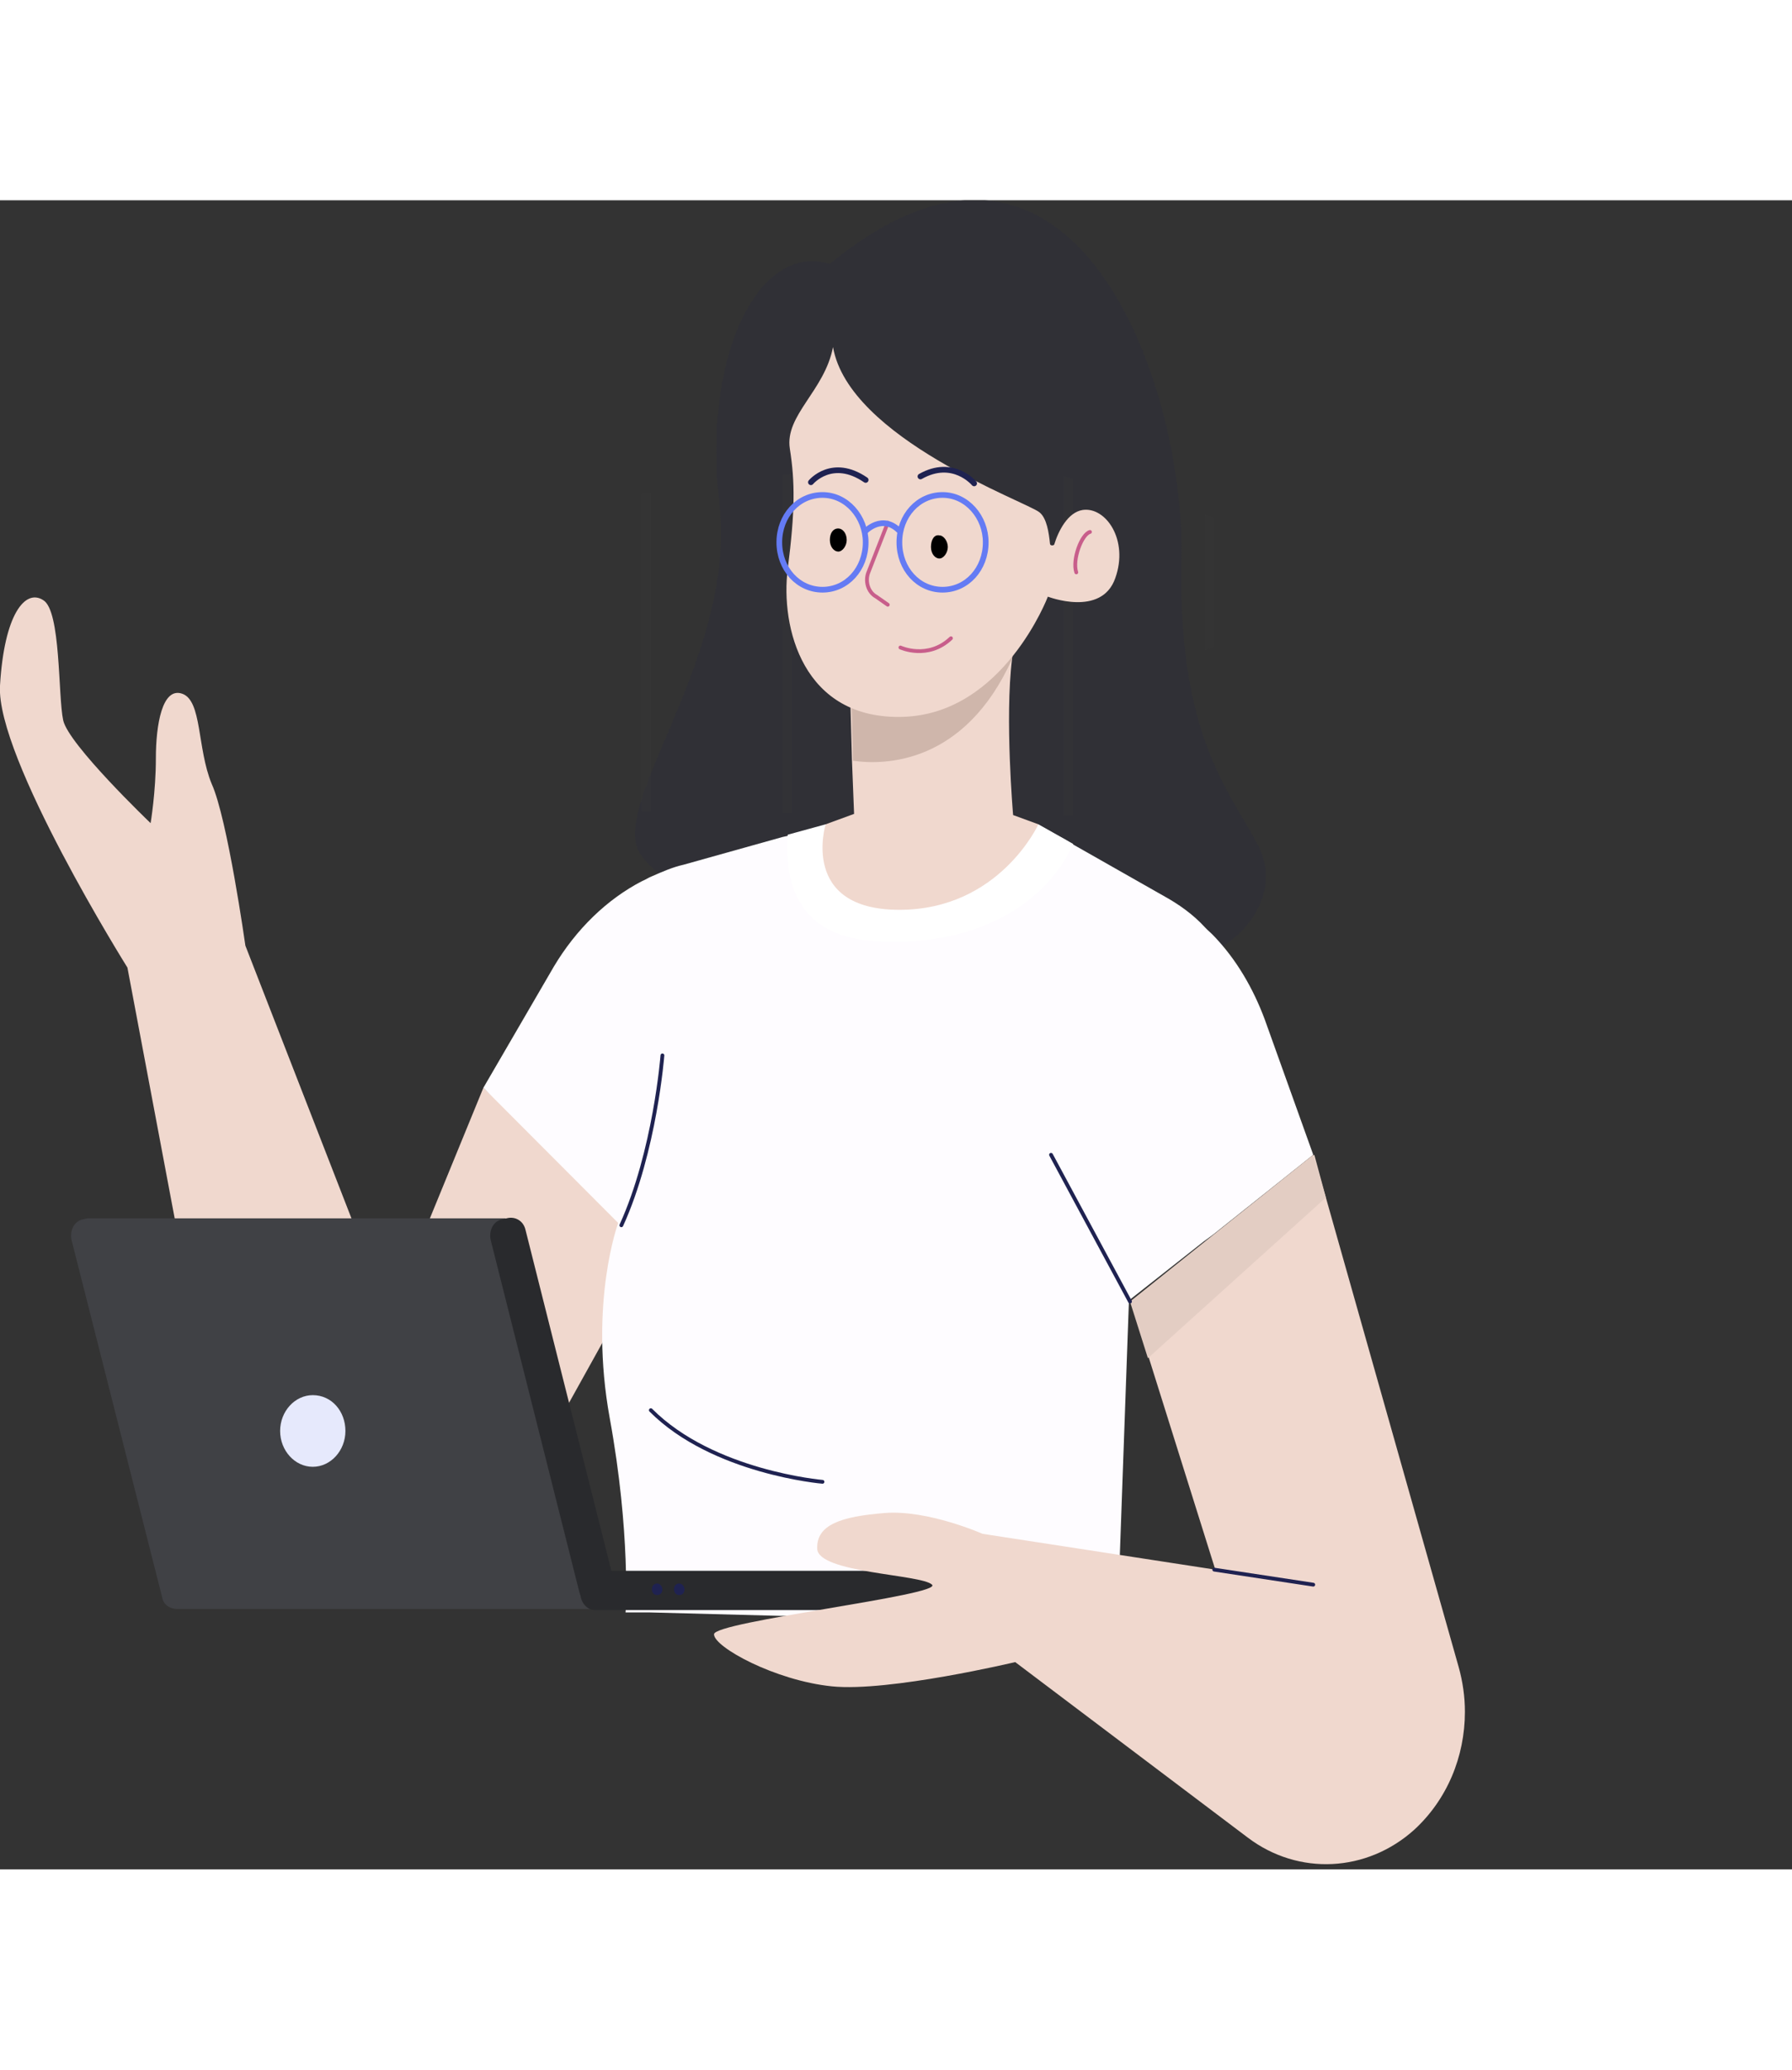 <svg width="200" height="231" viewBox="0 0 248 231" fill="none" xmlns="http://www.w3.org/2000/svg">
    <rect x="0" y="0" width="248" height="231" fill="#333333" stroke="none"/>
    <g clip-path="url(#clip0_1_384)">
        <path d="M114.847 8.796C104.791 5.758 97.212 21.911 99.544 41.902C101.876 61.894 86.281 80.926 88.03 89.082C89.779 97.239 124.612 108.594 147.785 108.434C171.105 108.274 178.246 97.079 174.02 89.082C169.647 81.086 162.943 73.409 163.526 49.579C163.963 25.589 148.806 -19.032 114.847 8.796Z"
              fill="#303036"/>
        <path d="M66.897 122.828L53.926 154.495L33.959 103.157C33.959 103.157 31.481 85.564 29.295 80.766C27.255 75.808 27.983 69.251 25.214 68.291C22.445 67.332 21.57 72.609 21.57 77.247C21.57 81.885 20.842 86.204 20.842 86.204C20.842 86.204 9.474 75.328 8.745 71.97C8.016 68.611 8.453 56.776 5.976 55.337C3.498 53.737 0.583 57.256 0 67.172C-0.583 77.088 17.635 106.195 17.635 106.195L31.044 177.365L68.5 184.882L90.799 144.739L66.897 122.828Z"
              fill="#F0D8CE"/>
        <path d="M181.744 132.104L167.898 143.14L166.587 144.099L156.239 152.256L154.635 197.037L148.368 196.877H147.057L128.839 196.397H127.527L109.309 195.917H107.997L89.779 195.438H88.467H86.573C86.573 195.438 87.301 184.562 84.386 168.569C81.472 152.576 85.552 141.54 85.552 141.54L66.897 122.828L76.662 106.035C79.722 100.917 83.949 96.759 88.904 94.2C89.342 94.04 89.779 93.721 90.216 93.561C91.674 92.921 93.131 92.281 94.588 91.961L108.289 88.123L109.017 87.963L109.6 87.803L114.264 86.523H127.818H129.13H143.85L147.348 88.443L148.66 89.242L161.048 96.279C163.089 97.399 165.129 98.838 166.732 100.598C167.17 101.077 167.607 101.397 168.044 101.877C171.105 105.076 173.437 109.074 175.04 113.392L181.744 132.104Z"
              fill="#FEFCFF"/>
        <path opacity="0.25"
              d="M90.07 40.435V84.603H88.759V40.712C89.342 40.574 89.633 40.505 90.07 40.435Z"
              fill="#3B3B3B"/>
        <path opacity="0.25" d="M109.6 37.878V84.811H108.289V38.016L109.017 37.947L109.6 37.878Z" fill="#3B3B3B"/>
        <path opacity="0.25" d="M129.13 37.325V84.949H127.818V37.325H129.13Z" fill="#3B3B3B"/>
        <path opacity="0.25" d="M148.514 38.5V85.156H147.202V38.224L148.514 38.5Z" fill="#3B3B3B"/>
        <path opacity="0.25"
              d="M168.044 44.03V61.863L166.732 62.277V43.477C167.17 43.615 167.607 43.822 168.044 44.03Z"
              fill="#3B3B3B"/>
        <path d="M148.514 89.082C144.433 98.199 133.794 103.476 120.823 102.517C109.892 101.717 108.58 93.721 109.017 87.803L114.264 86.364H143.705L148.514 89.082Z"
              fill="white"/>
        <path d="M143.705 86.364C143.705 86.364 138.312 98.199 124.466 98.199C110.62 98.199 114.264 86.364 114.264 86.364L118.199 84.924L117.908 77.567L117.616 66.852L141.081 59.015C140.644 60.135 140.207 61.574 140.061 63.493C139.041 71.65 140.207 85.084 140.207 85.084L143.705 86.364Z"
              fill="#F0D8CE"/>
        <path d="M141.081 59.015C140.644 60.135 140.207 61.574 140.061 63.493C133.502 78.047 122.426 78.207 118.053 77.567L117.762 66.852L141.081 59.015Z"
              fill="#CFB6AB"/>
        <path d="M115.284 20.311C117.47 32.946 142.101 41.742 143.85 43.182C144.871 43.981 145.162 46.061 145.308 47.5C145.308 47.82 145.745 47.82 145.891 47.66C146.474 45.741 147.785 43.182 149.826 42.862C153.032 42.382 156.239 47.02 154.344 52.298C152.449 57.736 145.016 54.857 145.016 54.857C145.016 54.857 138.895 71.01 125.049 71.49C111.058 71.97 107.997 59.015 109.017 51.019C110.037 43.022 110.037 39.023 109.309 34.386C108.58 29.747 114.118 26.389 115.284 20.311Z"
              fill="#F0D8CE"/>
        <path d="M150.846 45.901C149.68 46.221 148.368 49.739 148.951 51.498" stroke="#C85E8B" stroke-width="0.525"
              stroke-miterlimit="9" stroke-linecap="round"/>
        <path d="M122.863 55.976L121.26 54.857C120.094 54.217 119.657 52.618 120.24 51.338L122.863 44.621"
              stroke="#C85E8B" stroke-width="0.525" stroke-miterlimit="9" stroke-linecap="round"/>
        <path d="M128.839 47.98C128.839 48.939 129.422 49.579 130.005 49.579C130.588 49.579 131.171 48.779 131.171 47.98C131.171 47.18 130.588 46.38 130.005 46.38C129.276 46.221 128.839 47.02 128.839 47.98Z"
              fill="black"/>
        <path d="M114.847 47.02C114.847 47.98 115.43 48.62 116.013 48.62C116.596 48.62 117.179 47.82 117.179 47.02C117.179 46.061 116.596 45.421 116.013 45.421C115.284 45.421 114.847 46.061 114.847 47.02Z"
              fill="black"/>
        <path d="M134.814 39.184C134.814 39.184 131.899 35.665 127.381 38.224" stroke="#1F2251"
              stroke-width="0.788" stroke-miterlimit="10" stroke-linecap="round" stroke-linejoin="round"/>
        <path d="M112.224 39.024C112.224 39.024 115.139 35.506 119.802 38.705" stroke="#1F2251"
              stroke-width="0.788" stroke-miterlimit="10" stroke-linecap="round" stroke-linejoin="round"/>
        <path d="M119.802 47.34C119.802 51.019 117.179 53.897 113.827 53.897C110.475 53.897 107.851 51.019 107.851 47.34C107.851 43.662 110.475 40.783 113.827 40.783C117.179 40.783 119.802 43.822 119.802 47.34Z"
              stroke="#647BF4" stroke-width="0.788" stroke-miterlimit="10"/>
        <path d="M136.417 47.34C136.417 51.019 133.794 53.897 130.442 53.897C127.09 53.897 124.466 51.019 124.466 47.34C124.466 43.662 127.09 40.783 130.442 40.783C133.794 40.783 136.417 43.822 136.417 47.34Z"
              stroke="#647BF4" stroke-width="0.788" stroke-miterlimit="10"/>
        <path d="M119.657 45.901C119.657 45.901 122.134 43.182 124.612 45.901" stroke="#647BF4"
              stroke-width="0.788" stroke-miterlimit="10"/>
        <path d="M124.612 61.894C124.612 61.894 128.401 63.653 131.608 60.614" stroke="#C85E8B"
              stroke-width="0.525" stroke-miterlimit="9" stroke-linecap="round"/>
        <path d="M82.346 194.958H24.485C23.465 194.958 22.59 194.318 22.445 193.358L9.911 143.939C9.619 142.66 10.202 141.38 11.368 141.061L12.097 140.901H69.958L82.346 194.958Z"
              fill="#404145"/>
        <path d="M47.804 170.328C47.804 173.047 45.764 175.286 43.286 175.286C40.809 175.286 38.768 173.047 38.768 170.328C38.768 167.609 40.809 165.37 43.286 165.37C45.91 165.37 47.804 167.609 47.804 170.328Z"
              fill="#E6E9FC"/>
        <path d="M82.346 195.118H128.256C129.422 195.118 130.296 194.158 130.296 192.879V191.919C130.296 190.64 129.422 189.68 128.256 189.68H82.346C81.18 189.68 80.306 190.64 80.306 191.919V192.719C80.306 193.998 81.18 195.118 82.346 195.118Z"
              fill="#292A2D"/>
        <path d="M67.917 143.939L80.16 192.559C80.451 193.838 81.617 194.478 82.783 194.158L83.512 193.998C84.678 193.678 85.261 192.399 84.969 191.119L72.727 142.5C72.435 141.22 71.269 140.581 70.103 140.901L69.375 141.061C68.209 141.38 67.626 142.66 67.917 143.939Z"
              fill="#292A2D"/>
        <path d="M202.731 209.192C202.731 215.429 200.254 221.347 195.736 225.505C189.177 231.422 179.704 231.902 172.708 226.624L140.498 202.315C140.498 202.315 123.009 206.473 115.139 205.673C107.268 204.874 98.815 200.236 98.815 198.476C98.669 196.717 130.588 193.039 128.984 191.599C127.527 190.16 113.244 190 113.098 186.641C112.952 183.283 116.45 182.163 122.426 181.683C128.401 181.204 135.98 184.562 135.98 184.562L168.19 189.52L159.008 160.252L156.53 152.416L181.89 132.104L183.493 138.022L201.857 202.954C202.44 205.034 202.731 207.113 202.731 209.192Z"
              fill="#F0D8CE"/>
        <path d="M181.744 132.104L183.493 138.022L158.862 160.252L156.384 152.416L181.744 132.104Z" fill="#E3CDC3"/>
        <path d="M168.044 189.52L181.744 191.599" stroke="#1F2251" stroke-width="0.525" stroke-miterlimit="9"
              stroke-linecap="round"/>
        <path d="M91.674 192.239C91.674 192.719 91.382 193.039 90.945 193.039C90.508 193.039 90.216 192.719 90.216 192.239C90.216 191.759 90.508 191.439 90.945 191.439C91.382 191.439 91.674 191.919 91.674 192.239Z"
              fill="#1F2251"/>
        <path d="M94.734 192.239C94.734 192.719 94.443 193.039 94.005 193.039C93.568 193.039 93.277 192.719 93.277 192.239C93.277 191.759 93.568 191.439 94.005 191.439C94.443 191.439 94.734 191.919 94.734 192.239Z"
              fill="#1F2251"/>
        <path d="M90.07 167.449C98.669 176.086 113.827 177.365 113.827 177.365" stroke="#1F2251"
              stroke-width="0.525" stroke-miterlimit="10" stroke-linecap="round" stroke-linejoin="round"/>
        <path d="M156.384 152.416L145.454 132.104" stroke="#1F2251" stroke-width="0.525" stroke-miterlimit="10"
              stroke-linecap="round" stroke-linejoin="round"/>
        <path d="M85.99 141.86C90.653 131.624 91.674 118.35 91.674 118.35" stroke="#1F2251" stroke-width="0.525"
              stroke-miterlimit="10" stroke-linecap="round" stroke-linejoin="round"/>
    </g>
    <defs>
        <clipPath id="clip0_1_384">
            <rect width="248" height="231" fill="white"/>
        </clipPath>
    </defs>
</svg>
